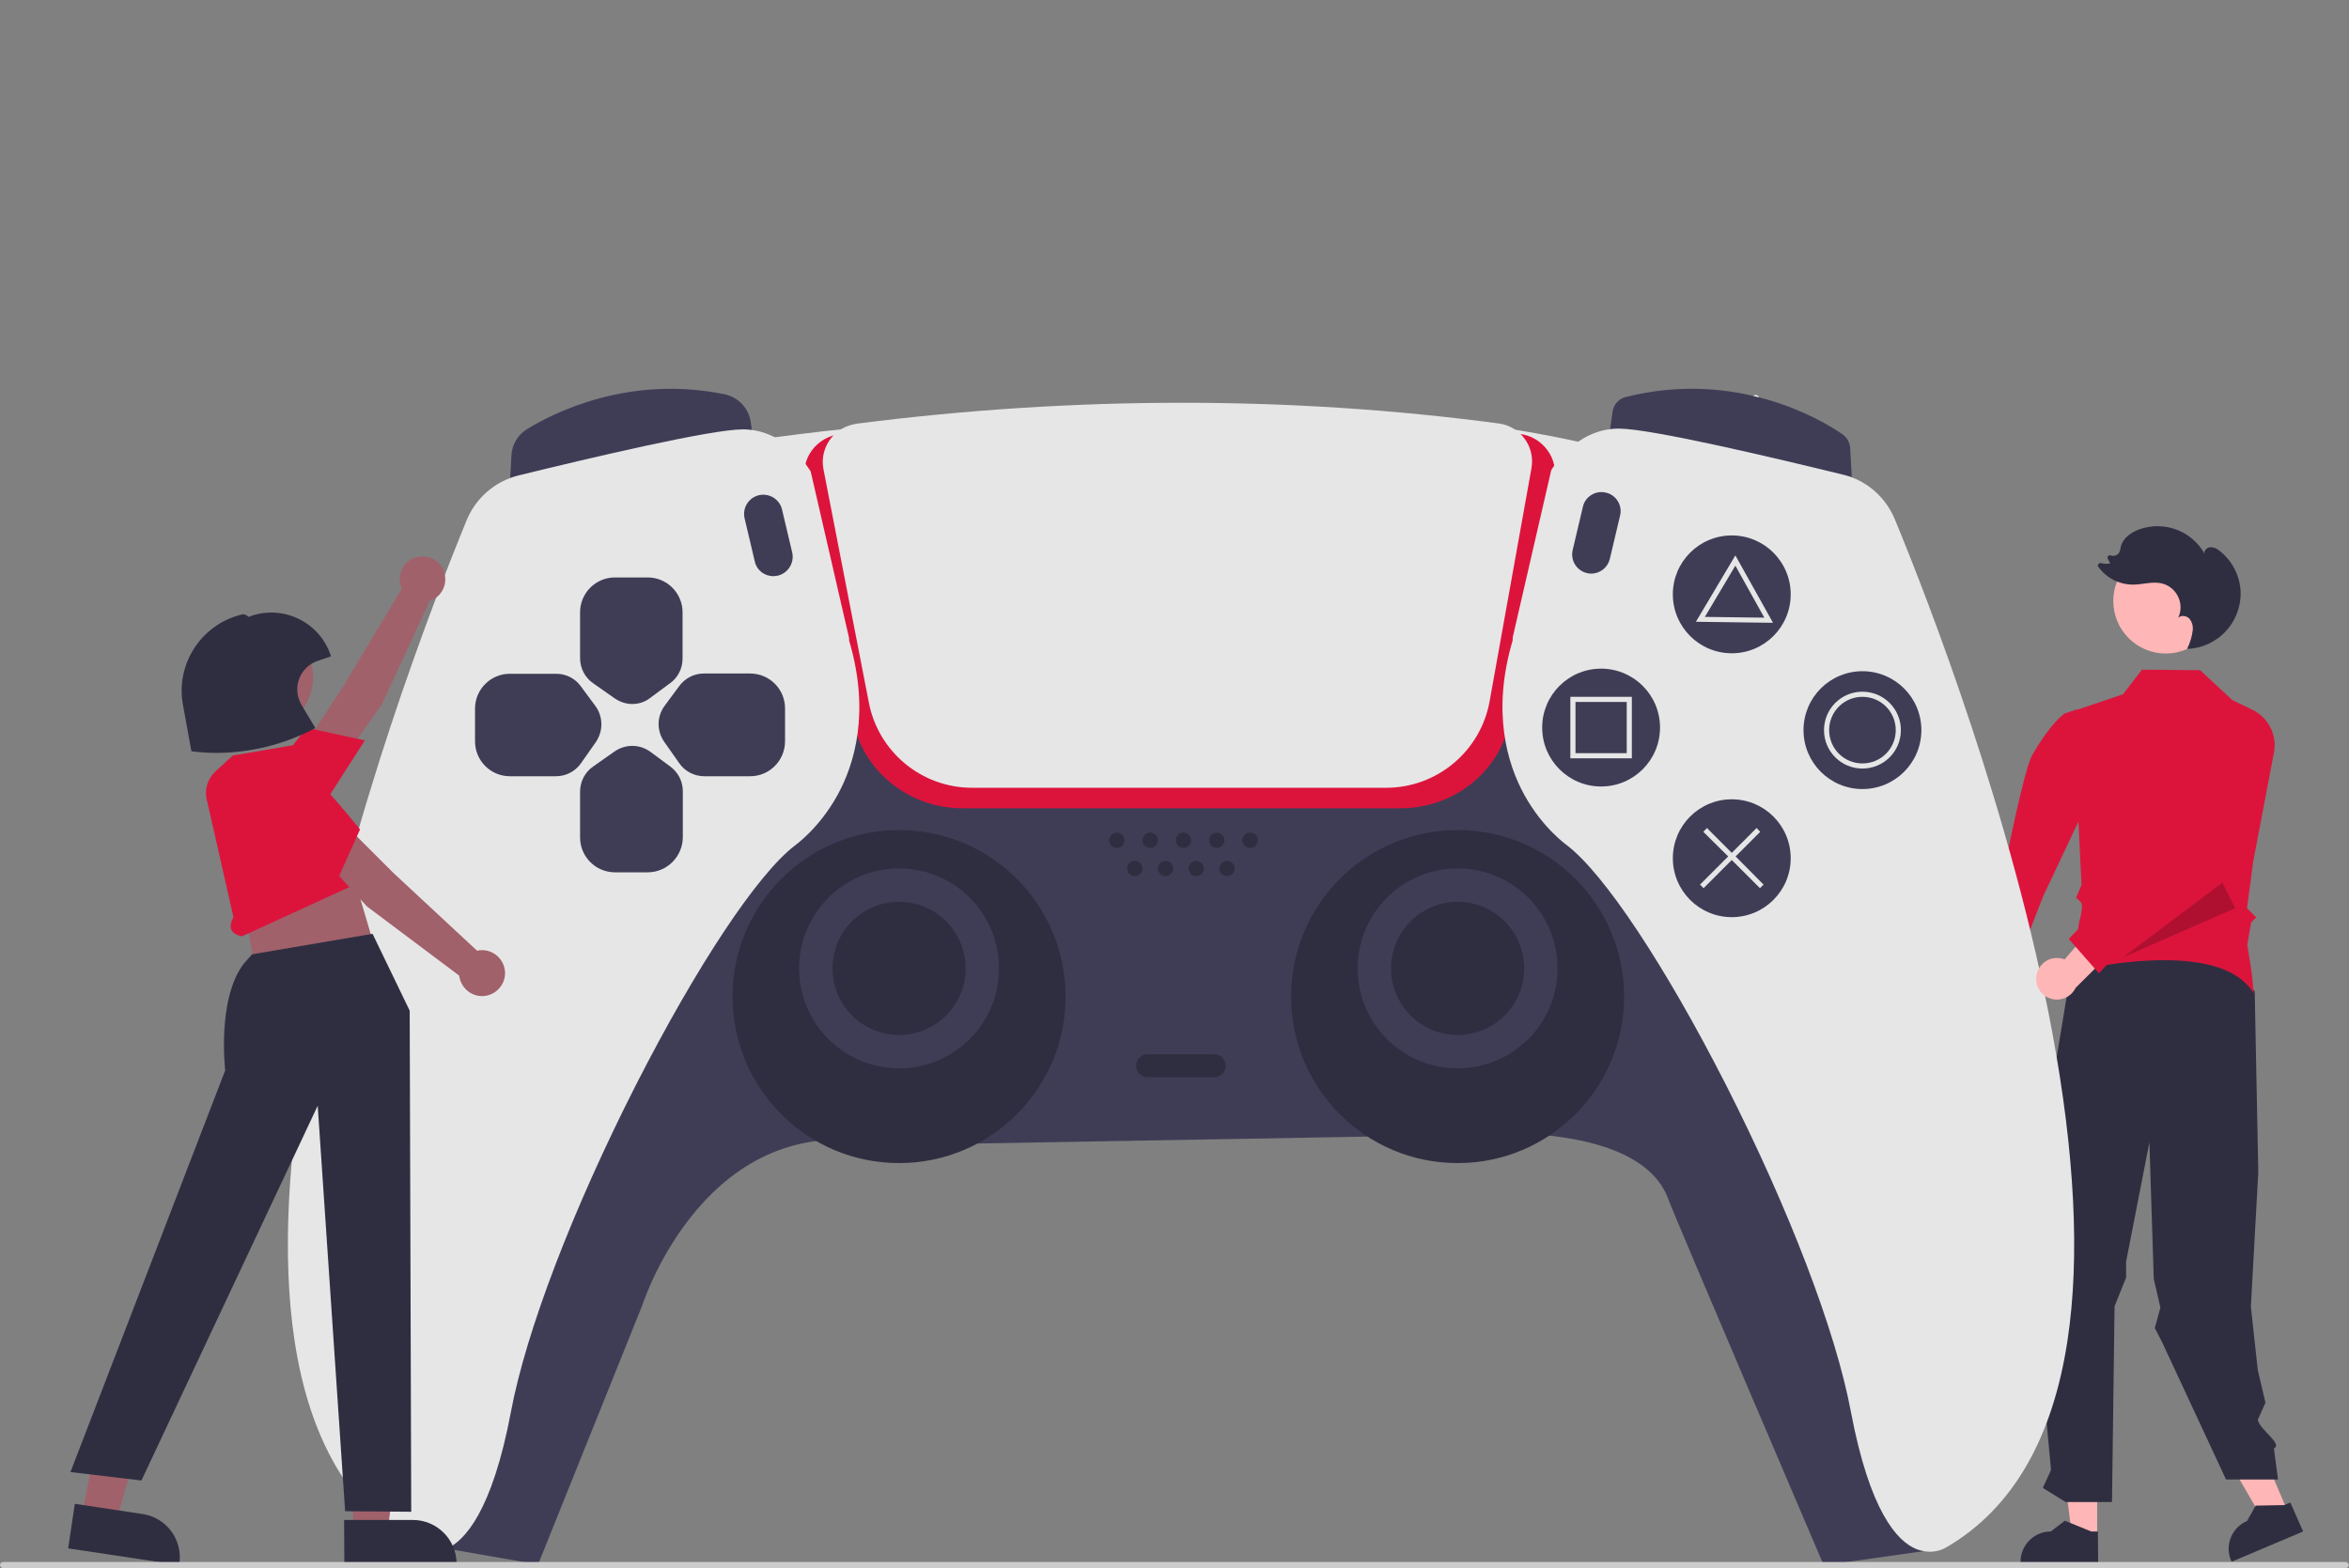 <?xml version="1.0" encoding="utf-8"?>
<!-- Generator: Adobe Illustrator 25.4.1, SVG Export Plug-In . SVG Version: 6.00 Build 0)  -->
<svg version="1.1" id="Layer_1" xmlns="http://www.w3.org/2000/svg" xmlns:xlink="http://www.w3.org/1999/xlink" x="0px" y="0px"
	 viewBox="0 0 916.8 612.1" style="enable-background:new 0 0 916.8 612.1;" xml:space="preserve">
<rect x="0" y="0" width="916.8" height="612.1" fill="#808080" stroke="none"/>
<style type="text/css">
	.st0{fill:#FFB6B6;}
	.st1{fill:#2F2E41;}
	.st2{fill:#DC143C;}
	.st3{fill:#FFFFFF;}
	.st4{fill:#3F3D56;}
	.st5{fill:#E6E6E6;}
	.st6{opacity:0.2;enable-background:new    ;}
	.st7{fill:#A0616A;}
	.st8{fill:#CCCCCC;}
</style>
<polygon class="st0" points="893.4,591.2 884.3,595.1 865.1,562 878.5,556.3 "/>
<polygon class="st0" points="818.5,599.8 808.7,599.8 804,561.8 818.5,561.8 "/>
<path class="st1" d="M818.9,610h-30.3v-0.4c0-6.5,5.3-11.8,11.8-11.8l0,0l5.5-4.2l10.3,4.2h2.6L818.9,610z"/>
<path class="st1" d="M898.9,597.8L871,609.6l-0.2-0.4c-2.6-6,0.2-12.9,6.2-15.5l0,0l3.4-6l11.1-0.2l2.4-1L898.9,597.8z"/>
<path class="st1" d="M808.9,375.1l-15,91.1l4.1,13.6l-5.3,9.6l7.8,84.4l-3.2,7l8.9,5.5h18.1l1-76.4l4.5-11.2v-6.2l9.1-46.6l1.7,53.3
	l2.6,11.2l-2.2,8l2.9,5.6l24.9,53.5h20.3l-1.6-12.1l0,0c3.6-1.8-5.5-7.2-6.3-11.2l3-6.7l-3-12.7l-2.7-24.8l2.9-52.4L880,387
	c-6.8-9.1-14.4-16.2-23.7-18.2L808.9,375.1z"/>
<circle id="e3f68381-4551-4dde-a951-c654c55667ae" class="st0" cx="845.3" cy="234.6" r="20.5"/>
<path class="st0" d="M760.7,396.6c-1-4.4,1.8-8.7,6.1-9.6c0.5-0.1,0.9-0.2,1.4-0.2l8.3-27.5l9.6,11.4l-9.3,24.3
	c-0.1,4.5-3.8,8-8.3,7.9C764.7,402.9,761.5,400.3,760.7,396.6L760.7,396.6z"/>
<path id="eb9b57ee-86ab-410d-b03f-f9f5ae1c3330-357" class="st2" d="M814.3,283.7l-3.7-6.8l-4.8,1.6c0,0-5.3,3.4-12.6,16.2
	c-3.4,5.9-10.8,44-10.8,44l-17.2,45.6l17.6,3l14.7-37.6l17-36L814.3,283.7z"/>
<path class="st2" d="M844.6,374.8c14.4,0,29,2.8,35,13c-0.2-2.2-0.5-6-1-9.6l-1.5-9.4l1.5-8.7l2-2l-3.6-3.6l2.4-18.1l8.1-42.6
	c1.3-6.9-2.2-13.8-8.5-16.8l-7.7-3.7l-12.6-11.7l-22.7-0.2l-7.4,9.6l-19.5,6.6l3.3,67.8l-2.1,5c0.5,0.4,1.5,1.4,2,2
	c0.8,0.9-0.2,5.3-0.9,7.9l-0.9,6.8l2.9,2l-3.7,4.4l-0.7,5.6C812.5,378.3,828.5,374.8,844.6,374.8z"/>
<path class="st1" d="M850.6,254.2c0.1-0.2,0.2-0.4,0.3-0.6h-0.1L850.6,254.2z"/>
<path class="st1" d="M866.4,215.1c-1-0.9-2.2-1.5-3.6-1.5c-1.3,0-2.7,1.2-2.4,2.5c-5-8.9-15.7-12.9-25.4-9.5
	c-3.3,1.2-6.5,3.5-7.3,6.9c-0.1,0.9-0.3,1.8-0.8,2.5c-0.8,0.9-2,1.2-3.1,0.8l0,0c-0.5-0.2-1.1,0.1-1.2,0.6c-0.1,0.3-0.1,0.5,0.1,0.8
	l0.9,1.7c-1.2,0.3-2.4,0.2-3.6-0.1c-0.5-0.1-1,0.2-1.2,0.7c-0.1,0.3,0,0.6,0.2,0.8c3.1,4.3,8.1,6.9,13.5,6.9c3.7,0,7.5-1.3,11.1-0.5
	c5.2,1.2,8.4,6.4,7.2,11.6c-0.2,0.7-0.4,1.3-0.7,1.9c1.1-1.2,3.3-0.9,4.4,0.3c1.1,1.3,1.5,3,1.3,4.6c-0.3,2.5-1.1,5-2.2,7.2
	c11.9-0.4,21.2-10.3,20.9-22.2C874.3,224.9,871.3,219,866.4,215.1L866.4,215.1z"/>
<path class="st3" d="M218.6,254.5c16.1-7.6,28.7-21,35.4-37.5c0.7-1.6,3.2-0.5,2.5,1.1c-7,17.2-20.2,31-36.9,38.9
	C218,257.8,217,255.3,218.6,254.5L218.6,254.5z"/>
<path class="st3" d="M648.6,192.5c16.1-7.6,28.7-21,35.4-37.5c0.7-1.6,3.2-0.5,2.5,1.1c-7,17.2-20.2,31-36.9,38.9
	C648,195.8,647,193.3,648.6,192.5L648.6,192.5z"/>
<path class="st4" d="M163.9,597l9.4,7.3l36.7,6.4l40.8-101.5c0,0,25-78.2,95-62.2l225-4c0,0,69.1-7.1,80.5,25.5
	c2.2,6.2,60.5,142.5,60.5,142.5l40.9-5.8L747.9,489l-97.1-225.5L481.9,253l-174,12L163.9,597z"/>
<circle class="st1" cx="350.9" cy="389" r="65"/>
<circle class="st1" cx="568.9" cy="389" r="65"/>
<path class="st5" d="M274.9,176l26.8-5.2c0,0,201.5-28.8,328.9,5.2l-9.6,27l-337-2L274.9,176z"/>
<path class="st2" d="M546.6,315.5h-171c-20.8,0-38.7-14.4-42.7-34.2l-18.7-93.6c-0.8-4.1,0.1-8.4,2.6-11.8c2.6-3.6,6.6-5.9,10.9-6.4
	c90.2-11.2,179.5-11.2,265.5-0.1c4.3,0.5,8.2,2.8,10.8,6.4c2.5,3.4,3.4,7.6,2.7,11.7l-17.3,93.3
	C585.7,300.9,567.7,315.5,546.6,315.5z"/>
<path class="st4" d="M198.9,191.2l0.7-13.4c0.2-4.2,2.5-8.1,6.1-10.3c10.8-6.6,39.9-21.2,77.1-13.6c5.3,1.1,9.4,5.4,10.2,10.8l1,7
	L198.9,191.2z"/>
<path class="st4" d="M723,191.2l-95.2-19.4l1.6-11.2c0.4-2.7,2.4-4.9,5-5.6c42.9-10.8,75.7,8.3,84.7,14.5c1.7,1.2,2.8,3.1,3,5.2
	L723,191.2z"/>
<path class="st5" d="M168.6,605.7c-2.3,0-4.5-0.6-6.5-1.8c-25.5-14.9-41.4-42.2-47.2-81c-4.8-32.1-2.8-72.4,6-119.8
	c15.5-84,48.1-168,61.3-200.2c3.6-8.6,11-15,20.1-17.3c27.4-6.7,75.1-18,87.6-18c17.1,0,26.3,16.1,26.4,16.3l0.1,0.1l15,65.1v0.9
	c8.3,28,2.1,48.3-4.5,60.3c-7.2,13.1-16.5,19.6-16.6,19.7c-14.6,11.1-38.4,47-62.1,93.5c-24.6,48.4-42.9,96.1-48.8,127.7
	c-7.3,38.6-18,50.5-25.6,53.6C172.2,605.4,170.4,605.7,168.6,605.7z"/>
<path class="st5" d="M541,307.5H379.4c-19.7,0-36.6-14-40.3-33.3l-17.7-91c-1.6-8.1,3.7-16,11.9-17.6c0.3-0.1,0.6-0.1,0.9-0.2
	c85.2-10.9,169.6-10.9,250.8-0.1c8.2,1.1,14,8.7,12.8,16.9c0,0.2-0.1,0.4-0.1,0.7l-16.3,90.8C577.9,293.2,560.9,307.5,541,307.5z"/>
<path class="st5" d="M753.2,605.7c-1.8,0-3.5-0.4-5.2-1c-7.7-3.1-18.3-15-25.6-53.6c-5.9-31.6-24.2-79.3-48.8-127.7
	c-23.7-46.5-47.5-82.4-62.1-93.5c-0.1-0.1-9.4-6.6-16.6-19.7c-6.6-12-12.8-32.3-4.5-60.3v-1.1l15-65.1v-0.1
	c0.1-0.2,9.3-16.3,26.4-16.3c12.5,0,60.2,11.3,87.6,18c9.1,2.2,16.5,8.7,20.1,17.3l0,0C752.9,235,785.4,319,801,403
	c8.8,47.4,10.8,87.7,6,119.8c-5.8,38.9-21.7,66.2-47.2,81.1C757.8,605.1,755.5,605.7,753.2,605.7z"/>
<circle class="st4" cx="350.9" cy="378" r="39"/>
<circle class="st1" cx="350.9" cy="378" r="26"/>
<circle class="st4" cx="568.9" cy="378" r="39"/>
<circle class="st1" cx="568.9" cy="378" r="26"/>
<circle class="st1" cx="435.9" cy="328" r="3"/>
<circle class="st1" cx="448.9" cy="328" r="3"/>
<circle class="st1" cx="442.9" cy="339" r="3"/>
<circle class="st1" cx="454.9" cy="339" r="3"/>
<circle class="st1" cx="466.9" cy="339" r="3"/>
<circle class="st1" cx="478.9" cy="339" r="3"/>
<circle class="st1" cx="461.9" cy="328" r="3"/>
<circle class="st1" cx="474.9" cy="328" r="3"/>
<circle class="st1" cx="487.9" cy="328" r="3"/>
<path class="st1" d="M473.9,420.5h-26c-2.5,0-4.5-2-4.5-4.5s2-4.5,4.5-4.5h26c2.5,0,4.5,2,4.5,4.5S476.4,420.5,473.9,420.5z"/>
<path class="st4" d="M301.8,224.9c-3.5,0-6.5-2.4-7.2-5.7l-4-16.9c-0.9-4,1.5-8,5.6-9c4-0.9,8,1.5,9,5.5l4,16.9c0.9,4-1.6,8-5.6,9
	C302.9,224.8,302.4,224.9,301.8,224.9z"/>
<path class="st4" d="M621.1,223.9c-4.1,0-7.5-3.3-7.5-7.5c0-0.6,0.1-1.1,0.2-1.7l4-16.9c0.9-4,5-6.5,9-5.5c4,0.9,6.5,5,5.5,9
	l-4,16.9C627.5,221.5,624.5,223.9,621.1,223.9z"/>
<path class="st4" d="M246.8,274.8c-2.5,0-4.8-0.8-6.9-2.2l-8.4-5.9c-3.2-2.2-5.1-5.9-5.1-9.8V239c0-7.5,6.1-13.6,13.6-13.6h12.8
	c7.5,0,13.6,6.1,13.6,13.6v18.1c0,3.8-1.8,7.4-4.9,9.6l-7.7,5.7C251.8,274,249.3,274.8,246.8,274.8z"/>
<path class="st4" d="M252.8,340.5H240c-7.5,0-13.6-6.1-13.6-13.6V309c0-3.9,1.9-7.6,5.1-9.8l8.4-5.9c4.2-2.9,9.8-2.9,14,0.2l7.7,5.7
	c3.1,2.3,4.9,5.8,4.9,9.6v18.1C266.4,334.4,260.3,340.5,252.8,340.5z"/>
<path class="st4" d="M292.8,303h-17.9c-3.9,0-7.6-1.9-9.8-5.1l-5.9-8.4c-2.9-4.2-2.9-9.8,0.2-14l5.7-7.7c2.3-3.1,5.8-4.9,9.6-4.9
	h18.1c7.5,0,13.6,6.1,13.6,13.6v12.8C306.4,296.9,300.3,303,292.8,303z"/>
<path class="st4" d="M217,303h-18c-7.5,0-13.6-6.1-13.6-13.6v-12.8c0-7.5,6.1-13.6,13.6-13.6h18.1c3.8,0,7.4,1.8,9.6,4.9l5.7,7.7
	c3,4.1,3.1,9.7,0.2,14l-5.9,8.4C224.5,301.1,220.9,303,217,303z"/>
<circle class="st4" cx="675.9" cy="232" r="23"/>
<circle class="st4" cx="726.9" cy="285" r="23"/>
<circle class="st4" cx="675.9" cy="335" r="23"/>
<circle class="st4" cx="624.9" cy="284" r="23"/>
<path class="st5" d="M726.9,300c-8.3,0-15-6.7-15-15s6.7-15,15-15s15,6.7,15,15l0,0C741.9,293.3,735.2,300,726.9,300z M726.9,272
	c-7.2,0-13,5.8-13,13s5.8,13,13,13s13-5.8,13-13S734.1,272,726.9,272z"/>
<path class="st5" d="M692,243.1l-30.1-0.4l15.4-25.9L692,243.1z M665.4,240.8l23.2,0.3l-11.3-20.3L665.4,240.8z"/>
<path class="st5" d="M636.9,296h-24v-24h24V296z M614.9,294h20v-20h-20V294z"/>
<polygon class="st5" points="688.3,345.3 677.4,334.3 687,324.7 685.6,323.2 675.9,332.9 666.2,323.2 664.8,324.7 674.5,334.3 
	663.5,345.3 664.9,346.7 675.9,335.7 686.9,346.7 "/>
<polygon class="st6" points="867.4,344.5 828.6,373.7 872.4,354.5 "/>
<polygon class="st7" points="149.4,380.5 100.4,382.5 94.4,349.5 136.4,336.5 "/>
<path class="st7" d="M131.4,299.6l-10.9-11.1l13.4-20.5l22.9-38.2c-2-4.5-0.1-9.8,4.4-11.8s9.8-0.1,11.8,4.4s0.1,9.8-4.4,11.8
	c-0.3,0.1-0.6,0.3-0.9,0.4l-18.9,40.8L131.4,299.6z"/>
<path class="st2" d="M119.3,325c-2.6,4.1-7.4,6.2-12.2,5.5c-4.6-0.5-8.4-3.7-9.7-8.1c-1-3.1-0.5-6.4,1.2-9.2
	c7.3-12.3,20.8-28.6,20.9-28.8l0.2-0.3l22.7,4.9L119.3,325z"/>
<polygon class="st7" points="137.8,597.8 151.3,597.8 157.8,545.4 137.8,545.4 "/>
<path class="st1" d="M134.3,593.3h26.8l0,0c9.4,0,17.1,7.6,17.1,17.1v0.6h-43.8L134.3,593.3z"/>
<polygon class="st7" points="31.9,591.9 45.4,593.9 59.6,543.1 42,540.1 "/>
<path class="st1" d="M29.2,587l26.5,4l0,0c9.3,1.4,15.7,10.1,14.3,19.4l-0.1,0.5l-43.3-6.5L29.2,587z"/>
<path class="st1" d="M98.4,372.5l47-8l14.5,30l0.6,195.6l-25.8-0.2L124,431.6L55.2,577.9l-27.7-3.3l60.4-156.8
	c0,0-3.3-27.7,7.2-41.6L98.4,372.5z"/>
<path class="st2" d="M81,313.4c-1.5-4.4-0.2-9.3,3.2-12.4l6.7-6.1l18.8-3.2l11.8-2.1l18.9,54.8l-46,21.1c-4-0.9-5.6-3.1-3.3-7.5
	L81,313.4z"/>
<path class="st7" d="M123.2,331.9l13.1-8.4l17.3,17.3l32.6,30.3c4.8-1.1,9.6,2,10.7,6.8c1.1,4.8-2,9.6-6.8,10.7s-9.6-2-10.7-6.8
	c-0.1-0.3-0.1-0.6-0.2-1l-36-27L123.2,331.9z"/>
<path class="st2" d="M100.8,314.8c-3.4-3.4-4.6-8.5-2.9-13c1.5-4.3,5.4-7.4,9.9-7.8c3.2-0.3,6.4,0.8,8.7,3.1
	c10.5,9.7,23.7,26.3,23.8,26.4l0.2,0.3L131,345L100.8,314.8z"/>
<circle class="st7" cx="101.5" cy="264.4" r="20.7"/>
<path class="st1" d="M84.7,293.9c-3.2,0-6.4-0.2-9.6-0.6l-0.4-0.1l-3.3-18.1c-2.9-15.9,7.1-31.3,22.8-35.2c1-0.3,2.1,0.1,2.8,0.9
	l0.8-0.3c12.8-4.5,26.8,2.3,31.2,15.1l0,0l0.2,0.6l-5.3,1.8c-6.1,2.1-9.4,8.8-7.2,15c0.3,0.8,0.6,1.5,1,2.2l5.4,9l-0.6,0.3
	C110.8,290.6,97.9,293.8,84.7,293.9z"/>
<path class="st0" d="M794.9,380.4c0.9-4.4,5.2-7.2,9.5-6.3c0.5,0.1,0.9,0.2,1.4,0.4l18.8-21.7l4,14.4l-18.5,18.4
	c-1.9,4-6.8,5.7-10.8,3.8C795.9,387.8,794.1,384.1,794.9,380.4z"/>
<path id="fb39b7b9-f69c-40b6-9f40-8573a72b247d-358" class="st2" d="M878.8,285.1l7.7-0.4l1.2,4.9c0,0-0.1,6.3-7.1,19.3
	s-61.4,71-61.4,71l-11.8-13.4l29.1-30l17.6-31.4L878.8,285.1z"/>
<path id="b116d6b4-a736-490c-92f3-c8fac06531ff-359" class="st8" d="M1.2,612.1h914.3c0.7,0,1.2-0.6,1.2-1.2s-0.6-1.2-1.2-1.2H1.2
	c-0.7,0-1.2,0.6-1.2,1.2S0.6,612.1,1.2,612.1L1.2,612.1z"/>
</svg>
